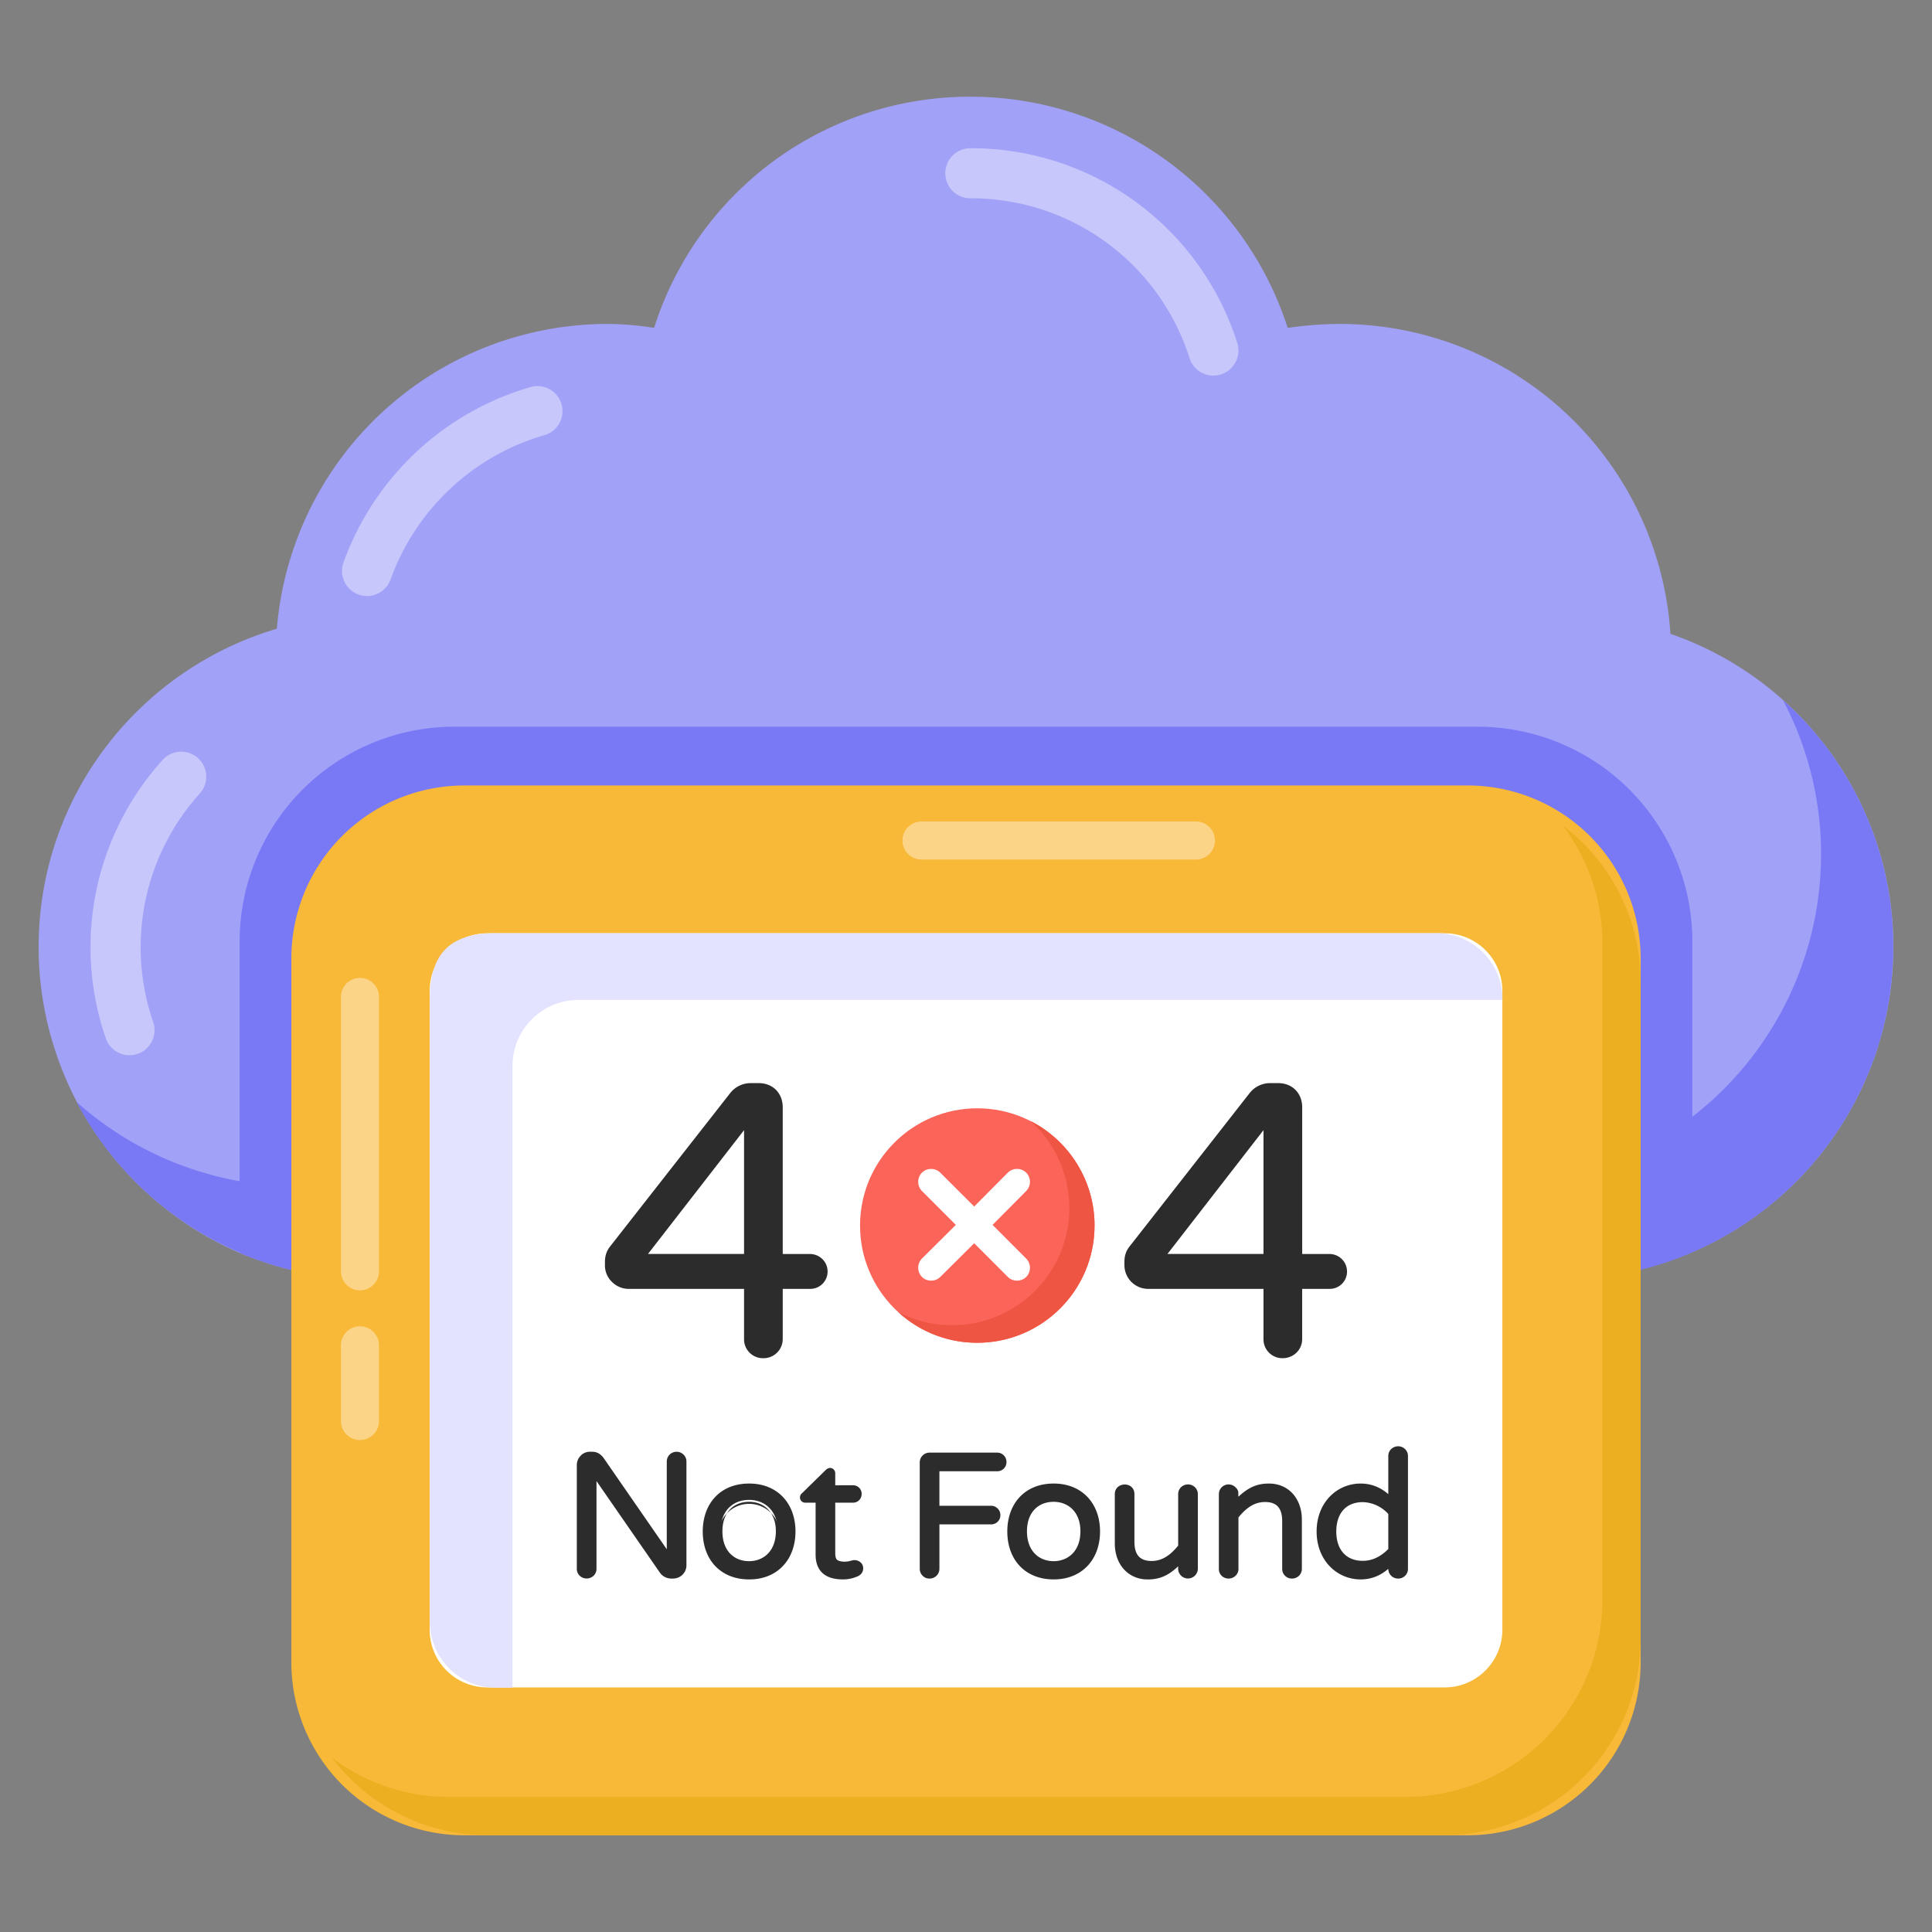 <svg xmlns="http://www.w3.org/2000/svg" version="1.1" xmlns:xlink="http://www.w3.org/1999/xlink" x="0" y="0" viewBox="0 0 50 50" style="enable-background:new 0 0 512 512" xml:space="preserve" class="hovered-paths"><rect x="0" y="0" width="50" height="50" fill="#808080" stroke="none"/><g><path fill="#a1a1f8" d="M49 24.506a8.603 8.603 0 0 1-7.503 8.527c-.122.03-.243.04-.365.05-.244.02-.487.03-.72.03H9.548a8.77 8.77 0 0 1-3.346-.689A8.626 8.626 0 0 1 1 24.506c0-3.894 2.596-7.18 6.165-8.234a8.589 8.589 0 0 1 8.568-7.888c.395 0 .8.04 1.196.101a8.568 8.568 0 0 1 8.183-5.982 8.622 8.622 0 0 1 8.213 5.982c.435-.06.882-.101 1.338-.101a8.578 8.578 0 0 1 8.568 8.02A8.567 8.567 0 0 1 49 24.506z" opacity="1" data-original="#a1a1f8"/><path fill="#7979f6" d="M48.994 24.51c0 4.747-3.85 8.597-8.587 8.597H9.59a8.596 8.596 0 0 1-7.609-4.588 8.618 8.618 0 0 0 5.735 2.185h30.816a8.598 8.598 0 0 0 8.597-8.597 8.53 8.53 0 0 0-.987-3.99 8.535 8.535 0 0 1 2.852 6.393z" opacity="1" data-original="#7979f6" class="hovered-path"/><path fill="#fff" d="M30.792 9.289a5.93 5.93 0 0 0-5.68-4.157.648.648 0 1 1 0-1.296A7.221 7.221 0 0 1 32.028 8.9a.649.649 0 0 1-1.237.39zM9.28 15.388a.65.65 0 0 1-.392-.828 7.306 7.306 0 0 1 4.825-4.538.648.648 0 1 1 .362 1.244 6.004 6.004 0 0 0-3.966 3.73.648.648 0 0 1-.829.392zM2.738 26.872a7.225 7.225 0 0 1 1.47-7.204.647.647 0 1 1 .964.866 5.936 5.936 0 0 0-1.208 5.915.648.648 0 0 1-1.226.423z" opacity=".4"/><path fill="#7979f6" d="M43.798 24.364v8.04c-.72.314-1.49.527-2.301.629-.122.03-.243.04-.365.05-.244.02-.487.03-.72.03H9.548a8.77 8.77 0 0 1-3.346-.689v-8.06a5.558 5.558 0 0 1 5.556-5.557h26.484a5.558 5.558 0 0 1 5.556 5.557z"/><path fill="#f8b838" d="M37.984 47.497H12.019A4.477 4.477 0 0 1 7.54 43.02V24.806a4.477 4.477 0 0 1 4.478-4.478h25.965a4.477 4.477 0 0 1 4.477 4.478V43.02a4.477 4.477 0 0 1-4.477 4.477z"/><path fill="#fff" d="M11.12 42.18V25.644c0-.823.668-1.49 1.49-1.49h24.781c.823 0 1.49.667 1.49 1.49V42.18c0 .82-.671 1.49-1.49 1.49H12.61a1.49 1.49 0 0 1-1.49-1.49z"/><path fill="#e3e2ff" d="M38.883 25.854v.023H14.968c-.938 0-1.704.766-1.704 1.704v16.096h-.435c-.949 0-1.704-.767-1.704-1.716V25.854c0-1.12.462-1.704 1.704-1.704h24.35c.937 0 1.704.766 1.704 1.704z"/><path fill="#ebaf21" d="M42.46 25.416v16.993a5.086 5.086 0 0 1-5.097 5.085H12.632a5.054 5.054 0 0 1-4.039-2.002 5.034 5.034 0 0 0 3.049 1.012h24.732a5.103 5.103 0 0 0 5.096-5.096V24.426a5.028 5.028 0 0 0-1.024-3.06 5.07 5.07 0 0 1 2.014 4.05z"/><path fill="#fff" d="M8.824 32.902V25.8a.492.492 0 0 1 .984 0v7.102a.492.492 0 0 1-.984 0zM8.824 36.777v-1.96a.492.492 0 0 1 .984 0v1.96a.492.492 0 0 1-.984 0zM23.848 21.26h7.103a.492.492 0 0 1 0 .985h-7.103a.492.492 0 0 1 0-.984z" opacity=".4"/><path fill="#2d2c2c" d="M19.305 34.653v-1.347h-3.024a.561.561 0 0 1-.406-.164.54.54 0 0 1-.169-.402v-.089c0-.138.04-.257.119-.357l3.113-3.976a.623.623 0 0 1 .496-.237h.198c.354 0 .575.25.575.575v3.847h.754c.222 0 .407.177.407.406a.398.398 0 0 1-.407.397h-.754v1.347a.446.446 0 0 1-.456.447.438.438 0 0 1-.446-.447zm-2.636-2.15h2.636V29.1z"/><path fill="#2d2c2c" d="M19.75 35.15a.488.488 0 0 1-.494-.496v-1.298h-2.974a.61.61 0 0 1-.442-.178.59.59 0 0 1-.184-.437v-.09c0-.149.044-.278.13-.389l3.113-3.975a.672.672 0 0 1 .535-.256h.198c.386 0 .625.276.625.625v3.797h.704c.24 0 .457.19.457.456a.448.448 0 0 1-.457.447h-.704v1.298a.496.496 0 0 1-.506.496zm-.316-7.02a.573.573 0 0 0-.456.218l-3.114 3.977a.51.51 0 0 0-.108.326v.09c0 .145.05.264.155.365.102.102.223.15.37.15h3.074v1.398a.39.39 0 0 0 .396.396.398.398 0 0 0 .407-.396v-1.398h.803c.187 0 .357-.14.357-.347a.356.356 0 0 0-.357-.357h-.803v-3.896c0-.293-.198-.526-.526-.526zm-.079 4.422h-2.788l.063-.08 2.725-3.517zm-2.585-.1h2.486v-3.204zM32.749 34.653v-1.347h-3.024a.566.566 0 0 1-.575-.566v-.089c0-.138.04-.257.119-.357l3.113-3.976a.623.623 0 0 1 .496-.237h.198c.353 0 .575.25.575.575v3.847h.754c.222 0 .407.177.407.406a.398.398 0 0 1-.407.397h-.754v1.347a.446.446 0 0 1-.456.447.438.438 0 0 1-.446-.447zm-2.637-2.15h2.637V29.1z"/><path fill="#2d2c2c" d="M33.195 35.15a.488.488 0 0 1-.496-.496v-1.298h-2.974a.615.615 0 0 1-.625-.615v-.09c0-.15.043-.28.13-.389l3.112-3.975a.672.672 0 0 1 .536-.256h.198c.385 0 .625.276.625.625v3.797h.704c.248 0 .456.198.456.456a.447.447 0 0 1-.456.447H33.7v1.298c0 .286-.23.496-.506.496zm-.317-7.02a.574.574 0 0 0-.456.218l-3.115 3.977a.506.506 0 0 0-.107.326v.09c0 .295.24.515.525.515h3.073v1.398c0 .221.17.396.397.396a.398.398 0 0 0 .406-.396v-1.398h.804a.348.348 0 0 0 .356-.347.355.355 0 0 0-.356-.357H33.6v-3.896c0-.293-.198-.526-.525-.526zm-.08 4.422H30.01l.063-.08 2.725-3.517zm-2.584-.1h2.485v-3.204z"/><circle cx="25.292" cy="31.717" r="3.034" fill="#fb6559"/><path fill="#ef5543" d="M28.327 31.719a3.037 3.037 0 0 1-3.037 3.031 2.997 2.997 0 0 1-2.042-.793 3.032 3.032 0 0 0 3.42-4.948 3.046 3.046 0 0 1 1.66 2.71z"/><path fill="#fff" d="M26.558 32.572a.34.34 0 0 1 0 .475.328.328 0 0 1-.24.095.325.325 0 0 1-.235-.095l-.871-.872-.878.872a.325.325 0 0 1-.234.095.328.328 0 0 1-.24-.095.34.34 0 0 1 0-.475l.877-.872-.877-.877a.34.34 0 0 1 0-.475.34.34 0 0 1 .474 0l.878.877.871-.877a.34.34 0 0 1 .475 0 .34.34 0 0 1 0 .475l-.871.877z"/><g fill="#2d2c2c"><path d="M15.037 40.745a.195.195 0 0 1-.059-.144v-2.683a.29.29 0 0 1 .086-.209.278.278 0 0 1 .207-.087h.058c.095 0 .178.044.247.134l1.73 2.5v-2.427c0-.058.02-.107.059-.147s.087-.06.143-.06.106.02.147.06a.2.2 0 0 1 .06.147v2.682a.28.28 0 0 1-.087.207.29.29 0 0 1-.21.085h-.053a.31.31 0 0 1-.238-.121l-1.74-2.513v2.432a.202.202 0 0 1-.207.202.195.195 0 0 1-.143-.058z"/><path d="M17.419 40.853h-.054a.364.364 0 0 1-.278-.14l-1.65-2.383V40.6c0 .07-.025.13-.075.18a.261.261 0 0 1-.36-.001.243.243 0 0 1-.074-.179v-2.683c0-.094.034-.176.1-.244a.328.328 0 0 1 .243-.102h.058c.112 0 .209.052.287.154l1.64 2.37v-2.267c0-.072.025-.132.073-.182a.258.258 0 0 1 .361-.001c.05.05.075.112.075.183v2.682a.342.342 0 0 1-.347.342zm-2.081-2.844.09.132 1.74 2.513a.26.26 0 0 0 .197.1h.054c.068 0 .125-.024.173-.072s.074-.103.074-.17v-2.683a.153.153 0 0 0-.046-.112.153.153 0 0 0-.219 0 .15.15 0 0 0-.045.112v2.587l-.09-.132-1.731-2.5c-.058-.075-.125-.113-.206-.113h-.058a.228.228 0 0 0-.17.074.238.238 0 0 0-.073.173v2.683c0 .043.015.08.044.108.059.06.16.058.22 0a.14.14 0 0 0 .046-.108zM18.237 39.635c0-.708.445-1.191 1.15-1.191.706 0 1.15.493 1.15 1.191 0 .69-.437 1.19-1.15 1.19-.704 0-1.15-.482-1.15-1.19zm1.892-.005c0-.525-.33-.813-.742-.813-.423 0-.74.286-.74.813 0 .545.333.823.74.823.4 0 .742-.28.742-.823z"/><path d="M19.387 40.875c-.744 0-1.2-.517-1.2-1.24 0-.718.45-1.241 1.2-1.241.734 0 1.2.514 1.2 1.241 0 .448-.182.864-.573 1.086-.18.103-.391.154-.627.154zm0-2.381c-.683 0-1.1.468-1.1 1.141 0 .674.419 1.14 1.1 1.14.68 0 1.1-.474 1.1-1.14 0-.67-.423-1.141-1.1-1.141zm0 2.008c-.435 0-.79-.298-.79-.872a.795.795 0 0 1 1.581 0c0 .577-.372.872-.79.872zm0-1.635c-.388 0-.691.257-.691.763 0 .512.307.773.691.773.363 0 .692-.251.692-.773 0-.496-.307-.763-.692-.763zM21.158 40.233v-1.394h-.32c-.024 0-.043-.007-.06-.024s-.025-.037-.025-.06c0-.03.013-.056.04-.078l.612-.597c.026-.027.052-.04.076-.04a.08.08 0 0 1 .06.026.09.09 0 0 1 .025.063v.36h.508a.17.17 0 0 1 .176.176c0 .047-.017.088-.05.123s-.074.051-.126.051h-.508v1.358c0 .116.028.19.084.222a.419.419 0 0 0 .209.047c.06 0 .12-.008.18-.027l.038-.009a.242.242 0 0 1 .052-.005.16.16 0 0 1 .112.048c.032.031.049.07.049.114 0 .07-.034.121-.104.158a.88.88 0 0 1-.373.08c-.436 0-.655-.197-.655-.592z"/><path d="M21.813 40.875c-.46 0-.705-.221-.705-.642v-1.344h-.27a.127.127 0 0 1-.095-.039.133.133 0 0 1-.04-.096c0-.03.01-.077.06-.116l.607-.595c.071-.069.156-.067.208-.011.025.028.038.06.038.097v.31h.458a.219.219 0 0 1 .225.226.221.221 0 0 1-.225.224h-.458v1.308c0 .066.01.151.06.18.08.045.217.053.348.014l.042-.01a.238.238 0 0 1 .209.056.2.2 0 0 1 .064.15c0 .09-.043.157-.13.202a.924.924 0 0 1-.396.086zm-.332-2.786c-.005 0-.017.003-.04.026l-.612.598c-.024.019-.027.032-.027.041s.004.018.011.026c.006.006.013.01.026.01h.369v1.443c0 .365.198.543.605.543a.85.85 0 0 0 .353-.076c.05-.028.074-.062.074-.113a.102.102 0 0 0-.034-.078.124.124 0 0 0-.118-.03l-.038.009c-.147.044-.32.036-.424-.026-.074-.042-.11-.13-.11-.265V38.79h.558a.117.117 0 0 0 .09-.038.12.12 0 0 0 .036-.087.118.118 0 0 0-.035-.09.12.12 0 0 0-.091-.036h-.558v-.41a.045.045 0 0 0-.011-.03.029.029 0 0 0-.024-.01zM23.912 40.745a.195.195 0 0 1-.059-.144v-2.75c0-.058.02-.106.059-.146s.087-.061.143-.061h1.75a.19.19 0 0 1 .192.193.189.189 0 0 1-.192.188h-1.543v.994h1.385c.054 0 .1.019.137.057.037.037.055.083.055.136s-.018.099-.055.135-.083.054-.137.054h-1.385v1.2a.202.202 0 0 1-.207.202.195.195 0 0 1-.143-.058z"/><path d="M24.055 40.853c-.07 0-.13-.024-.178-.073s-.074-.109-.074-.179v-2.75a.253.253 0 0 1 .252-.257h1.75a.238.238 0 0 1 .242.243.23.23 0 0 1-.07.171.24.24 0 0 1-.173.068h-1.492v.893h1.335c.068 0 .126.025.173.072.046.046.07.104.07.171s-.024.125-.071.171a.24.24 0 0 1-.172.068h-1.335v1.15a.253.253 0 0 1-.257.252zm0-3.16a.14.14 0 0 0-.107.047.15.15 0 0 0-.045.111v2.75c0 .043.015.08.044.108.06.06.16.058.22 0a.14.14 0 0 0 .046-.108v-1.25h1.434a.136.136 0 0 0 .102-.04.13.13 0 0 0 .04-.099.137.137 0 0 0-.04-.101.136.136 0 0 0-.102-.042h-1.434v-1.093h1.591a.136.136 0 0 0 .102-.04.13.13 0 0 0 .04-.099.138.138 0 0 0-.041-.102.133.133 0 0 0-.1-.041zM26.119 39.635c0-.708.444-1.191 1.15-1.191s1.15.493 1.15 1.191c0 .69-.437 1.19-1.15 1.19-.708 0-1.15-.485-1.15-1.19zm1.891-.005c0-.527-.334-.813-.74-.813-.424 0-.742.286-.742.813 0 .538.332.823.741.823.394 0 .741-.28.741-.823z"/><path d="M27.27 40.875c-.748 0-1.201-.52-1.201-1.24 0-.718.45-1.241 1.2-1.241.733 0 1.2.514 1.2 1.241 0 .721-.463 1.24-1.2 1.24zm0-2.381c-.684 0-1.101.468-1.101 1.141 0 .678.422 1.14 1.1 1.14.68 0 1.1-.474 1.1-1.14 0-.67-.423-1.141-1.1-1.141zm0 2.008c-.436 0-.792-.302-.792-.872 0-1.168 1.582-1.146 1.582 0 0 .577-.372.872-.79.872zm0-1.635c-.396 0-.692.267-.692.763 0 .51.31.773.691.773.363 0 .692-.251.692-.773 0-.5-.315-.763-.692-.763zM28.901 39.945v-1.277c0-.118.097-.202.206-.202.119 0 .202.093.202.202V39.9c0 .365.165.548.495.548.314 0 .543-.186.737-.43v-1.35c0-.056.02-.104.06-.143.041-.04.09-.059.147-.059s.104.02.143.059.059.087.059.143v1.928a.203.203 0 0 1-.202.207.207.207 0 0 1-.207-.207v-.183c-.298.328-.56.413-.836.413-.5 0-.804-.384-.804-.881z"/><path d="M29.705 40.875a.827.827 0 0 1-.456-.125c-.271-.172-.398-.48-.398-.805v-1.277c0-.326.508-.338.508 0V39.9c0 .34.142.498.445.498.291 0 .502-.171.687-.398v-1.332c0-.07.025-.13.075-.18a.26.26 0 0 1 .36.002.243.243 0 0 1 .074.178v1.928a.254.254 0 1 1-.51 0v-.06c-.265.254-.503.34-.785.34zm-.598-2.359a.153.153 0 0 0-.156.152v1.277c0 .29.108.566.352.721.113.073.247.11.402.11.434 0 .598-.207.885-.493v.313c0 .14.172.21.265.112a.153.153 0 0 0 .045-.112v-1.928a.147.147 0 0 0-.044-.108.159.159 0 0 0-.22.001.142.142 0 0 0-.046.107v1.367l-.01.013c-.207.26-.445.45-.776.45-.356 0-.545-.207-.545-.598v-1.232a.15.15 0 0 0-.152-.152zM31.651 40.745a.194.194 0 0 1-.058-.144v-1.928a.203.203 0 0 1 .348-.146c.106.106.052.21.06.33.302-.33.563-.413.837-.413.508 0 .804.396.804.88v1.277a.203.203 0 0 1-.207.202c-.056 0-.104-.02-.143-.058s-.059-.087-.059-.144V39.37c0-.366-.165-.548-.494-.548-.316 0-.54.184-.737.43v1.35a.19.19 0 0 1-.06.143.201.201 0 0 1-.146.058.196.196 0 0 1-.145-.058z"/><path d="M33.435 40.853c-.07 0-.13-.024-.179-.073s-.073-.109-.073-.179V39.37c0-.34-.141-.498-.444-.498-.293 0-.5.17-.688.398v1.331a.238.238 0 0 1-.076.18.259.259 0 0 1-.36-.001.245.245 0 0 1-.071-.179v-1.928c0-.07.023-.13.07-.18a.254.254 0 0 1 .362-.001c.1.1.062.141.075.242.275-.257.504-.34.787-.34.533 0 .854.415.854.93v1.277c0 .07-.025.13-.075.18a.258.258 0 0 1-.182.072zm-.696-2.081c.356 0 .544.206.544.598V40.6c0 .043.015.08.044.108.06.06.156.06.22 0a.142.142 0 0 0 .045-.108v-1.276c0-.46-.277-.831-.754-.831-.555 0-.785.423-.886.492-.006-.168.055-.323-.046-.424a.153.153 0 0 0-.263.111v1.928c0 .045.014.08.043.108a.16.16 0 0 0 .22 0 .138.138 0 0 0 .046-.108v-1.366l.01-.014c.21-.26.445-.449.777-.449zM34.124 39.635c0-.734.514-1.191 1.088-1.191.293 0 .548.114.767.342v-1.102c0-.06.02-.11.062-.148.04-.038.089-.058.145-.058s.106.02.144.06c.039.04.058.09.058.146v2.917c0 .11-.084.202-.202.202a.204.204 0 0 1-.207-.202v-.117a1.033 1.033 0 0 1-.767.342c-.573 0-1.088-.457-1.088-1.19zm1.855.472v-.944a.973.973 0 0 0-.71-.337c-.427 0-.736.274-.736.81 0 .532.309.808.736.808a.964.964 0 0 0 .71-.337z"/><path d="M35.212 40.875c-.605 0-1.138-.485-1.138-1.24 0-.756.532-1.241 1.138-1.241.267 0 .508.092.717.274v-.984c0-.074.026-.136.077-.184a.26.26 0 0 1 .36.004c.048.05.072.11.072.18v2.917a.249.249 0 0 1-.252.252.252.252 0 0 1-.257-.252c-.209.183-.45.274-.717.274zm0-2.381c-.549 0-1.039.435-1.039 1.141s.492 1.14 1.039 1.14a.99.99 0 0 0 .731-.325l.086-.09v.241c0 .199.31.204.31 0v-2.917a.149.149 0 0 0-.045-.11c-.057-.063-.157-.06-.22-.002a.15.15 0 0 0-.045.112v1.226c-.1-.078-.31-.416-.817-.416zm.057 2c-.448 0-.786-.291-.786-.859 0-.567.337-.86.786-.86.469 0 .66.308.76.368v.983l-.013.015a1.18 1.18 0 0 1-.336.256.912.912 0 0 1-.41.097zm0-1.619c-.45 0-.686.309-.686.76 0 .45.236.759.686.759.128 0 .252-.03.366-.087.109-.055.207-.129.294-.22v-.905a.923.923 0 0 0-.66-.307z"/></g></g></svg>